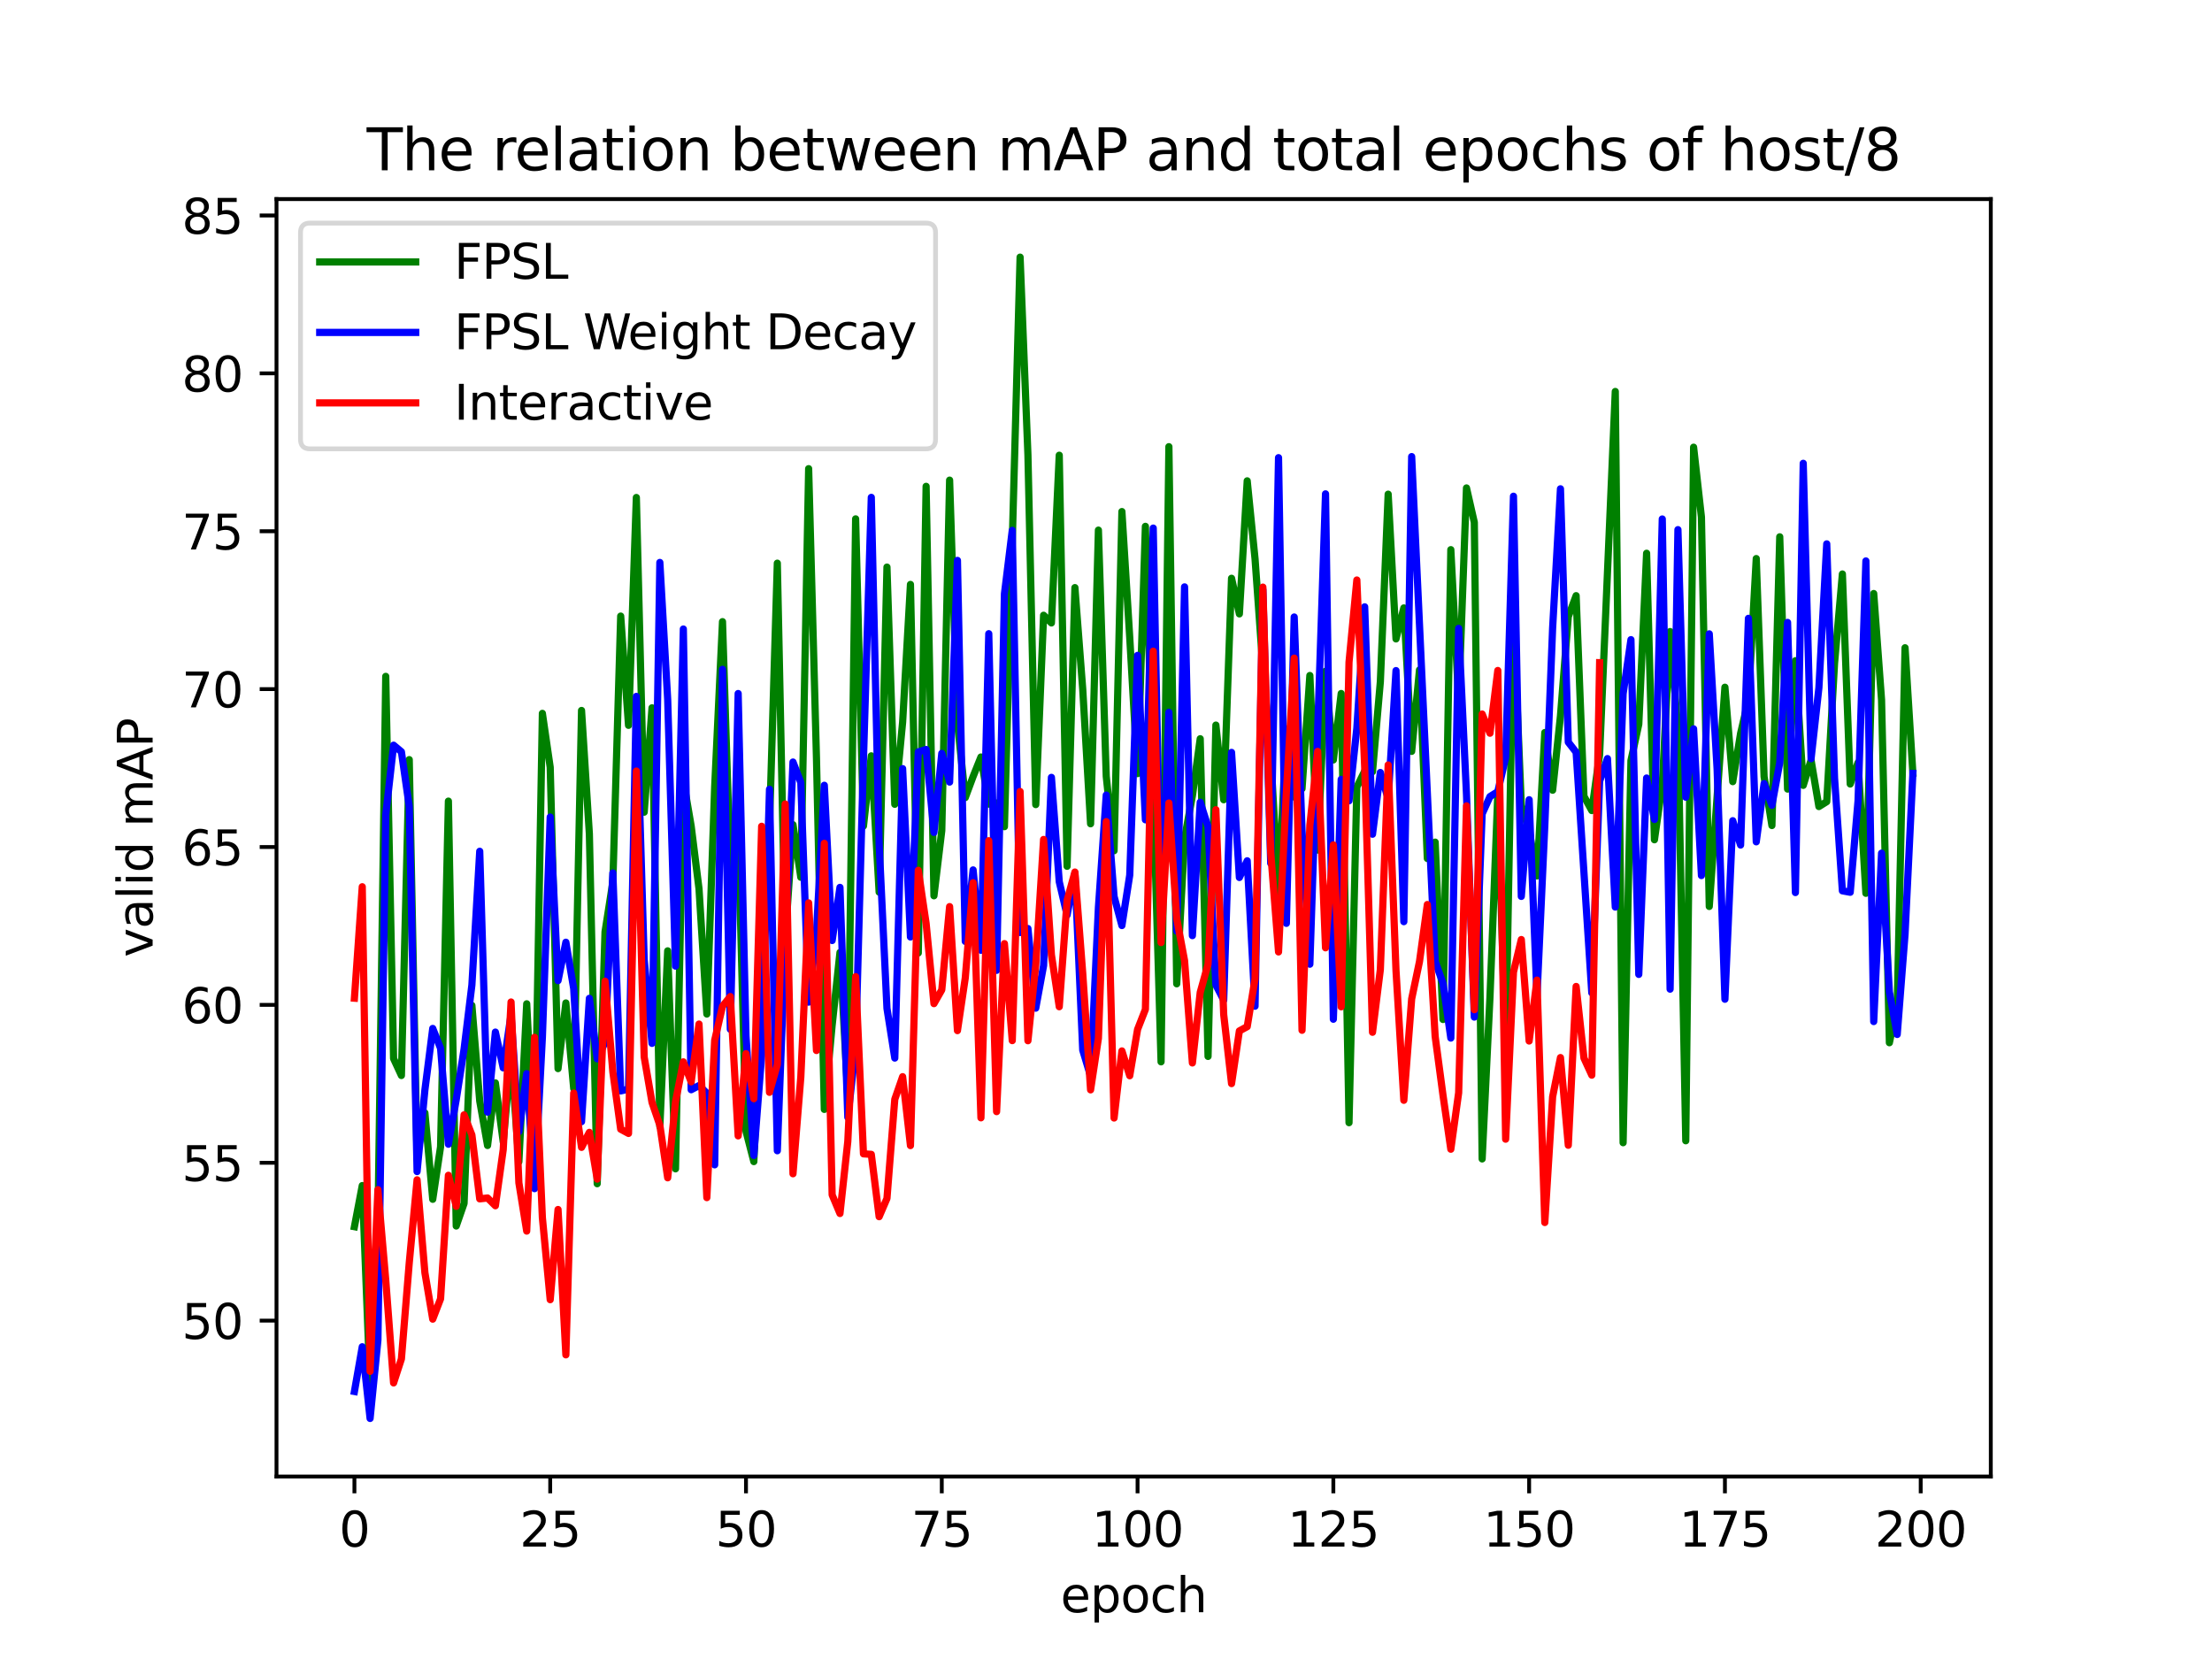 <?xml version="1.0" encoding="utf-8" standalone="no"?>
<!DOCTYPE svg PUBLIC "-//W3C//DTD SVG 1.1//EN"
  "http://www.w3.org/Graphics/SVG/1.1/DTD/svg11.dtd">
<svg xmlns:xlink="http://www.w3.org/1999/xlink" width="460.8pt" height="345.6pt" viewBox="0 0 460.8 345.6" xmlns="http://www.w3.org/2000/svg" version="1.1">
 <defs>
  <style type="text/css">*{stroke-linejoin: round; stroke-linecap: butt}</style>
 </defs>
 <g id="figure_1">
  <g id="patch_1">
   <path d="M 0 345.6 
L 460.8 345.6 
L 460.8 0 
L 0 0 
z
" style="fill: #ffffff"/>
  </g>
  <g id="axes_1">
   <g id="patch_2">
    <path d="M 57.6 307.584 
L 414.72 307.584 
L 414.72 41.472 
L 57.6 41.472 
z
" style="fill: #ffffff"/>
   </g>
   <g id="matplotlib.axis_1">
    <g id="xtick_1">
     <g id="line2d_1">
      <defs>
       <path id="md5bb69ba71" d="M 0 0 
L 0 3.5 
" style="stroke: #000000; stroke-width: 0.8"/>
      </defs>
      <g>
       <use xlink:href="#md5bb69ba71" x="73.833" y="307.584" style="stroke: #000000; stroke-width: 0.8"/>
      </g>
     </g>
     <g id="text_1">
      <!-- 0 -->
      <g transform="translate(70.651 322.182) scale(0.1 -0.1)">
       <defs>
        <path id="DejaVuSans-30" d="M 2034 4250 
Q 1547 4250 1301 3770 
Q 1056 3291 1056 2328 
Q 1056 1369 1301 889 
Q 1547 409 2034 409 
Q 2525 409 2770 889 
Q 3016 1369 3016 2328 
Q 3016 3291 2770 3770 
Q 2525 4250 2034 4250 
z
M 2034 4750 
Q 2819 4750 3233 4129 
Q 3647 3509 3647 2328 
Q 3647 1150 3233 529 
Q 2819 -91 2034 -91 
Q 1250 -91 836 529 
Q 422 1150 422 2328 
Q 422 3509 836 4129 
Q 1250 4750 2034 4750 
z
" transform="scale(0.016)"/>
       </defs>
       <use xlink:href="#DejaVuSans-30"/>
      </g>
     </g>
    </g>
    <g id="xtick_2">
     <g id="line2d_2">
      <g>
       <use xlink:href="#md5bb69ba71" x="114.618" y="307.584" style="stroke: #000000; stroke-width: 0.8"/>
      </g>
     </g>
     <g id="text_2">
      <!-- 25 -->
      <g transform="translate(108.256 322.182) scale(0.1 -0.1)">
       <defs>
        <path id="DejaVuSans-32" d="M 1228 531 
L 3431 531 
L 3431 0 
L 469 0 
L 469 531 
Q 828 903 1448 1529 
Q 2069 2156 2228 2338 
Q 2531 2678 2651 2914 
Q 2772 3150 2772 3378 
Q 2772 3750 2511 3984 
Q 2250 4219 1831 4219 
Q 1534 4219 1204 4116 
Q 875 4013 500 3803 
L 500 4441 
Q 881 4594 1212 4672 
Q 1544 4750 1819 4750 
Q 2544 4750 2975 4387 
Q 3406 4025 3406 3419 
Q 3406 3131 3298 2873 
Q 3191 2616 2906 2266 
Q 2828 2175 2409 1742 
Q 1991 1309 1228 531 
z
" transform="scale(0.016)"/>
        <path id="DejaVuSans-35" d="M 691 4666 
L 3169 4666 
L 3169 4134 
L 1269 4134 
L 1269 2991 
Q 1406 3038 1543 3061 
Q 1681 3084 1819 3084 
Q 2600 3084 3056 2656 
Q 3513 2228 3513 1497 
Q 3513 744 3044 326 
Q 2575 -91 1722 -91 
Q 1428 -91 1123 -41 
Q 819 9 494 109 
L 494 744 
Q 775 591 1075 516 
Q 1375 441 1709 441 
Q 2250 441 2565 725 
Q 2881 1009 2881 1497 
Q 2881 1984 2565 2268 
Q 2250 2553 1709 2553 
Q 1456 2553 1204 2497 
Q 953 2441 691 2322 
L 691 4666 
z
" transform="scale(0.016)"/>
       </defs>
       <use xlink:href="#DejaVuSans-32"/>
       <use xlink:href="#DejaVuSans-35" x="63.623"/>
      </g>
     </g>
    </g>
    <g id="xtick_3">
     <g id="line2d_3">
      <g>
       <use xlink:href="#md5bb69ba71" x="155.404" y="307.584" style="stroke: #000000; stroke-width: 0.8"/>
      </g>
     </g>
     <g id="text_3">
      <!-- 50 -->
      <g transform="translate(149.042 322.182) scale(0.1 -0.1)">
       <use xlink:href="#DejaVuSans-35"/>
       <use xlink:href="#DejaVuSans-30" x="63.623"/>
      </g>
     </g>
    </g>
    <g id="xtick_4">
     <g id="line2d_4">
      <g>
       <use xlink:href="#md5bb69ba71" x="196.19" y="307.584" style="stroke: #000000; stroke-width: 0.8"/>
      </g>
     </g>
     <g id="text_4">
      <!-- 75 -->
      <g transform="translate(189.827 322.182) scale(0.1 -0.1)">
       <defs>
        <path id="DejaVuSans-37" d="M 525 4666 
L 3525 4666 
L 3525 4397 
L 1831 0 
L 1172 0 
L 2766 4134 
L 525 4134 
L 525 4666 
z
" transform="scale(0.016)"/>
       </defs>
       <use xlink:href="#DejaVuSans-37"/>
       <use xlink:href="#DejaVuSans-35" x="63.623"/>
      </g>
     </g>
    </g>
    <g id="xtick_5">
     <g id="line2d_5">
      <g>
       <use xlink:href="#md5bb69ba71" x="236.976" y="307.584" style="stroke: #000000; stroke-width: 0.8"/>
      </g>
     </g>
     <g id="text_5">
      <!-- 100 -->
      <g transform="translate(227.432 322.182) scale(0.1 -0.1)">
       <defs>
        <path id="DejaVuSans-31" d="M 794 531 
L 1825 531 
L 1825 4091 
L 703 3866 
L 703 4441 
L 1819 4666 
L 2450 4666 
L 2450 531 
L 3481 531 
L 3481 0 
L 794 0 
L 794 531 
z
" transform="scale(0.016)"/>
       </defs>
       <use xlink:href="#DejaVuSans-31"/>
       <use xlink:href="#DejaVuSans-30" x="63.623"/>
       <use xlink:href="#DejaVuSans-30" x="127.246"/>
      </g>
     </g>
    </g>
    <g id="xtick_6">
     <g id="line2d_6">
      <g>
       <use xlink:href="#md5bb69ba71" x="277.761" y="307.584" style="stroke: #000000; stroke-width: 0.8"/>
      </g>
     </g>
     <g id="text_6">
      <!-- 125 -->
      <g transform="translate(268.218 322.182) scale(0.1 -0.1)">
       <use xlink:href="#DejaVuSans-31"/>
       <use xlink:href="#DejaVuSans-32" x="63.623"/>
       <use xlink:href="#DejaVuSans-35" x="127.246"/>
      </g>
     </g>
    </g>
    <g id="xtick_7">
     <g id="line2d_7">
      <g>
       <use xlink:href="#md5bb69ba71" x="318.547" y="307.584" style="stroke: #000000; stroke-width: 0.8"/>
      </g>
     </g>
     <g id="text_7">
      <!-- 150 -->
      <g transform="translate(309.003 322.182) scale(0.1 -0.1)">
       <use xlink:href="#DejaVuSans-31"/>
       <use xlink:href="#DejaVuSans-35" x="63.623"/>
       <use xlink:href="#DejaVuSans-30" x="127.246"/>
      </g>
     </g>
    </g>
    <g id="xtick_8">
     <g id="line2d_8">
      <g>
       <use xlink:href="#md5bb69ba71" x="359.333" y="307.584" style="stroke: #000000; stroke-width: 0.8"/>
      </g>
     </g>
     <g id="text_8">
      <!-- 175 -->
      <g transform="translate(349.789 322.182) scale(0.1 -0.1)">
       <use xlink:href="#DejaVuSans-31"/>
       <use xlink:href="#DejaVuSans-37" x="63.623"/>
       <use xlink:href="#DejaVuSans-35" x="127.246"/>
      </g>
     </g>
    </g>
    <g id="xtick_9">
     <g id="line2d_9">
      <g>
       <use xlink:href="#md5bb69ba71" x="400.119" y="307.584" style="stroke: #000000; stroke-width: 0.8"/>
      </g>
     </g>
     <g id="text_9">
      <!-- 200 -->
      <g transform="translate(390.575 322.182) scale(0.1 -0.1)">
       <use xlink:href="#DejaVuSans-32"/>
       <use xlink:href="#DejaVuSans-30" x="63.623"/>
       <use xlink:href="#DejaVuSans-30" x="127.246"/>
      </g>
     </g>
    </g>
    <g id="text_10">
     <!-- epoch -->
     <g transform="translate(220.932 335.861) scale(0.1 -0.1)">
      <defs>
       <path id="DejaVuSans-65" d="M 3597 1894 
L 3597 1613 
L 953 1613 
Q 991 1019 1311 708 
Q 1631 397 2203 397 
Q 2534 397 2845 478 
Q 3156 559 3463 722 
L 3463 178 
Q 3153 47 2828 -22 
Q 2503 -91 2169 -91 
Q 1331 -91 842 396 
Q 353 884 353 1716 
Q 353 2575 817 3079 
Q 1281 3584 2069 3584 
Q 2775 3584 3186 3129 
Q 3597 2675 3597 1894 
z
M 3022 2063 
Q 3016 2534 2758 2815 
Q 2500 3097 2075 3097 
Q 1594 3097 1305 2825 
Q 1016 2553 972 2059 
L 3022 2063 
z
" transform="scale(0.016)"/>
       <path id="DejaVuSans-70" d="M 1159 525 
L 1159 -1331 
L 581 -1331 
L 581 3500 
L 1159 3500 
L 1159 2969 
Q 1341 3281 1617 3432 
Q 1894 3584 2278 3584 
Q 2916 3584 3314 3078 
Q 3713 2572 3713 1747 
Q 3713 922 3314 415 
Q 2916 -91 2278 -91 
Q 1894 -91 1617 61 
Q 1341 213 1159 525 
z
M 3116 1747 
Q 3116 2381 2855 2742 
Q 2594 3103 2138 3103 
Q 1681 3103 1420 2742 
Q 1159 2381 1159 1747 
Q 1159 1113 1420 752 
Q 1681 391 2138 391 
Q 2594 391 2855 752 
Q 3116 1113 3116 1747 
z
" transform="scale(0.016)"/>
       <path id="DejaVuSans-6f" d="M 1959 3097 
Q 1497 3097 1228 2736 
Q 959 2375 959 1747 
Q 959 1119 1226 758 
Q 1494 397 1959 397 
Q 2419 397 2687 759 
Q 2956 1122 2956 1747 
Q 2956 2369 2687 2733 
Q 2419 3097 1959 3097 
z
M 1959 3584 
Q 2709 3584 3137 3096 
Q 3566 2609 3566 1747 
Q 3566 888 3137 398 
Q 2709 -91 1959 -91 
Q 1206 -91 779 398 
Q 353 888 353 1747 
Q 353 2609 779 3096 
Q 1206 3584 1959 3584 
z
" transform="scale(0.016)"/>
       <path id="DejaVuSans-63" d="M 3122 3366 
L 3122 2828 
Q 2878 2963 2633 3030 
Q 2388 3097 2138 3097 
Q 1578 3097 1268 2742 
Q 959 2388 959 1747 
Q 959 1106 1268 751 
Q 1578 397 2138 397 
Q 2388 397 2633 464 
Q 2878 531 3122 666 
L 3122 134 
Q 2881 22 2623 -34 
Q 2366 -91 2075 -91 
Q 1284 -91 818 406 
Q 353 903 353 1747 
Q 353 2603 823 3093 
Q 1294 3584 2113 3584 
Q 2378 3584 2631 3529 
Q 2884 3475 3122 3366 
z
" transform="scale(0.016)"/>
       <path id="DejaVuSans-68" d="M 3513 2113 
L 3513 0 
L 2938 0 
L 2938 2094 
Q 2938 2591 2744 2837 
Q 2550 3084 2163 3084 
Q 1697 3084 1428 2787 
Q 1159 2491 1159 1978 
L 1159 0 
L 581 0 
L 581 4863 
L 1159 4863 
L 1159 2956 
Q 1366 3272 1645 3428 
Q 1925 3584 2291 3584 
Q 2894 3584 3203 3211 
Q 3513 2838 3513 2113 
z
" transform="scale(0.016)"/>
      </defs>
      <use xlink:href="#DejaVuSans-65"/>
      <use xlink:href="#DejaVuSans-70" x="61.523"/>
      <use xlink:href="#DejaVuSans-6f" x="125"/>
      <use xlink:href="#DejaVuSans-63" x="186.182"/>
      <use xlink:href="#DejaVuSans-68" x="241.162"/>
     </g>
    </g>
   </g>
   <g id="matplotlib.axis_2">
    <g id="ytick_1">
     <g id="line2d_10">
      <defs>
       <path id="m9a79ef1772" d="M 0 0 
L -3.5 0 
" style="stroke: #000000; stroke-width: 0.8"/>
      </defs>
      <g>
       <use xlink:href="#m9a79ef1772" x="57.6" y="275.113" style="stroke: #000000; stroke-width: 0.8"/>
      </g>
     </g>
     <g id="text_11">
      <!-- 50 -->
      <g transform="translate(37.875 278.913) scale(0.1 -0.1)">
       <use xlink:href="#DejaVuSans-35"/>
       <use xlink:href="#DejaVuSans-30" x="63.623"/>
      </g>
     </g>
    </g>
    <g id="ytick_2">
     <g id="line2d_11">
      <g>
       <use xlink:href="#m9a79ef1772" x="57.6" y="242.224" style="stroke: #000000; stroke-width: 0.8"/>
      </g>
     </g>
     <g id="text_12">
      <!-- 55 -->
      <g transform="translate(37.875 246.023) scale(0.1 -0.1)">
       <use xlink:href="#DejaVuSans-35"/>
       <use xlink:href="#DejaVuSans-35" x="63.623"/>
      </g>
     </g>
    </g>
    <g id="ytick_3">
     <g id="line2d_12">
      <g>
       <use xlink:href="#m9a79ef1772" x="57.6" y="209.335" style="stroke: #000000; stroke-width: 0.8"/>
      </g>
     </g>
     <g id="text_13">
      <!-- 60 -->
      <g transform="translate(37.875 213.134) scale(0.1 -0.1)">
       <defs>
        <path id="DejaVuSans-36" d="M 2113 2584 
Q 1688 2584 1439 2293 
Q 1191 2003 1191 1497 
Q 1191 994 1439 701 
Q 1688 409 2113 409 
Q 2538 409 2786 701 
Q 3034 994 3034 1497 
Q 3034 2003 2786 2293 
Q 2538 2584 2113 2584 
z
M 3366 4563 
L 3366 3988 
Q 3128 4100 2886 4159 
Q 2644 4219 2406 4219 
Q 1781 4219 1451 3797 
Q 1122 3375 1075 2522 
Q 1259 2794 1537 2939 
Q 1816 3084 2150 3084 
Q 2853 3084 3261 2657 
Q 3669 2231 3669 1497 
Q 3669 778 3244 343 
Q 2819 -91 2113 -91 
Q 1303 -91 875 529 
Q 447 1150 447 2328 
Q 447 3434 972 4092 
Q 1497 4750 2381 4750 
Q 2619 4750 2861 4703 
Q 3103 4656 3366 4563 
z
" transform="scale(0.016)"/>
       </defs>
       <use xlink:href="#DejaVuSans-36"/>
       <use xlink:href="#DejaVuSans-30" x="63.623"/>
      </g>
     </g>
    </g>
    <g id="ytick_4">
     <g id="line2d_13">
      <g>
       <use xlink:href="#m9a79ef1772" x="57.6" y="176.445" style="stroke: #000000; stroke-width: 0.8"/>
      </g>
     </g>
     <g id="text_14">
      <!-- 65 -->
      <g transform="translate(37.875 180.244) scale(0.1 -0.1)">
       <use xlink:href="#DejaVuSans-36"/>
       <use xlink:href="#DejaVuSans-35" x="63.623"/>
      </g>
     </g>
    </g>
    <g id="ytick_5">
     <g id="line2d_14">
      <g>
       <use xlink:href="#m9a79ef1772" x="57.6" y="143.556" style="stroke: #000000; stroke-width: 0.8"/>
      </g>
     </g>
     <g id="text_15">
      <!-- 70 -->
      <g transform="translate(37.875 147.355) scale(0.1 -0.1)">
       <use xlink:href="#DejaVuSans-37"/>
       <use xlink:href="#DejaVuSans-30" x="63.623"/>
      </g>
     </g>
    </g>
    <g id="ytick_6">
     <g id="line2d_15">
      <g>
       <use xlink:href="#m9a79ef1772" x="57.6" y="110.666" style="stroke: #000000; stroke-width: 0.8"/>
      </g>
     </g>
     <g id="text_16">
      <!-- 75 -->
      <g transform="translate(37.875 114.466) scale(0.1 -0.1)">
       <use xlink:href="#DejaVuSans-37"/>
       <use xlink:href="#DejaVuSans-35" x="63.623"/>
      </g>
     </g>
    </g>
    <g id="ytick_7">
     <g id="line2d_16">
      <g>
       <use xlink:href="#m9a79ef1772" x="57.6" y="77.777" style="stroke: #000000; stroke-width: 0.8"/>
      </g>
     </g>
     <g id="text_17">
      <!-- 80 -->
      <g transform="translate(37.875 81.576) scale(0.1 -0.1)">
       <defs>
        <path id="DejaVuSans-38" d="M 2034 2216 
Q 1584 2216 1326 1975 
Q 1069 1734 1069 1313 
Q 1069 891 1326 650 
Q 1584 409 2034 409 
Q 2484 409 2743 651 
Q 3003 894 3003 1313 
Q 3003 1734 2745 1975 
Q 2488 2216 2034 2216 
z
M 1403 2484 
Q 997 2584 770 2862 
Q 544 3141 544 3541 
Q 544 4100 942 4425 
Q 1341 4750 2034 4750 
Q 2731 4750 3128 4425 
Q 3525 4100 3525 3541 
Q 3525 3141 3298 2862 
Q 3072 2584 2669 2484 
Q 3125 2378 3379 2068 
Q 3634 1759 3634 1313 
Q 3634 634 3220 271 
Q 2806 -91 2034 -91 
Q 1263 -91 848 271 
Q 434 634 434 1313 
Q 434 1759 690 2068 
Q 947 2378 1403 2484 
z
M 1172 3481 
Q 1172 3119 1398 2916 
Q 1625 2713 2034 2713 
Q 2441 2713 2670 2916 
Q 2900 3119 2900 3481 
Q 2900 3844 2670 4047 
Q 2441 4250 2034 4250 
Q 1625 4250 1398 4047 
Q 1172 3844 1172 3481 
z
" transform="scale(0.016)"/>
       </defs>
       <use xlink:href="#DejaVuSans-38"/>
       <use xlink:href="#DejaVuSans-30" x="63.623"/>
      </g>
     </g>
    </g>
    <g id="ytick_8">
     <g id="line2d_17">
      <g>
       <use xlink:href="#m9a79ef1772" x="57.6" y="44.888" style="stroke: #000000; stroke-width: 0.8"/>
      </g>
     </g>
     <g id="text_18">
      <!-- 85 -->
      <g transform="translate(37.875 48.687) scale(0.1 -0.1)">
       <use xlink:href="#DejaVuSans-38"/>
       <use xlink:href="#DejaVuSans-35" x="63.623"/>
      </g>
     </g>
    </g>
    <g id="text_19">
     <!-- valid mAP -->
     <g transform="translate(31.795 199.398) rotate(-90) scale(0.1 -0.1)">
      <defs>
       <path id="DejaVuSans-76" d="M 191 3500 
L 800 3500 
L 1894 563 
L 2988 3500 
L 3597 3500 
L 2284 0 
L 1503 0 
L 191 3500 
z
" transform="scale(0.016)"/>
       <path id="DejaVuSans-61" d="M 2194 1759 
Q 1497 1759 1228 1600 
Q 959 1441 959 1056 
Q 959 750 1161 570 
Q 1363 391 1709 391 
Q 2188 391 2477 730 
Q 2766 1069 2766 1631 
L 2766 1759 
L 2194 1759 
z
M 3341 1997 
L 3341 0 
L 2766 0 
L 2766 531 
Q 2569 213 2275 61 
Q 1981 -91 1556 -91 
Q 1019 -91 701 211 
Q 384 513 384 1019 
Q 384 1609 779 1909 
Q 1175 2209 1959 2209 
L 2766 2209 
L 2766 2266 
Q 2766 2663 2505 2880 
Q 2244 3097 1772 3097 
Q 1472 3097 1187 3025 
Q 903 2953 641 2809 
L 641 3341 
Q 956 3463 1253 3523 
Q 1550 3584 1831 3584 
Q 2591 3584 2966 3190 
Q 3341 2797 3341 1997 
z
" transform="scale(0.016)"/>
       <path id="DejaVuSans-6c" d="M 603 4863 
L 1178 4863 
L 1178 0 
L 603 0 
L 603 4863 
z
" transform="scale(0.016)"/>
       <path id="DejaVuSans-69" d="M 603 3500 
L 1178 3500 
L 1178 0 
L 603 0 
L 603 3500 
z
M 603 4863 
L 1178 4863 
L 1178 4134 
L 603 4134 
L 603 4863 
z
" transform="scale(0.016)"/>
       <path id="DejaVuSans-64" d="M 2906 2969 
L 2906 4863 
L 3481 4863 
L 3481 0 
L 2906 0 
L 2906 525 
Q 2725 213 2448 61 
Q 2172 -91 1784 -91 
Q 1150 -91 751 415 
Q 353 922 353 1747 
Q 353 2572 751 3078 
Q 1150 3584 1784 3584 
Q 2172 3584 2448 3432 
Q 2725 3281 2906 2969 
z
M 947 1747 
Q 947 1113 1208 752 
Q 1469 391 1925 391 
Q 2381 391 2643 752 
Q 2906 1113 2906 1747 
Q 2906 2381 2643 2742 
Q 2381 3103 1925 3103 
Q 1469 3103 1208 2742 
Q 947 2381 947 1747 
z
" transform="scale(0.016)"/>
       <path id="DejaVuSans-20" transform="scale(0.016)"/>
       <path id="DejaVuSans-6d" d="M 3328 2828 
Q 3544 3216 3844 3400 
Q 4144 3584 4550 3584 
Q 5097 3584 5394 3201 
Q 5691 2819 5691 2113 
L 5691 0 
L 5113 0 
L 5113 2094 
Q 5113 2597 4934 2840 
Q 4756 3084 4391 3084 
Q 3944 3084 3684 2787 
Q 3425 2491 3425 1978 
L 3425 0 
L 2847 0 
L 2847 2094 
Q 2847 2600 2669 2842 
Q 2491 3084 2119 3084 
Q 1678 3084 1418 2786 
Q 1159 2488 1159 1978 
L 1159 0 
L 581 0 
L 581 3500 
L 1159 3500 
L 1159 2956 
Q 1356 3278 1631 3431 
Q 1906 3584 2284 3584 
Q 2666 3584 2933 3390 
Q 3200 3197 3328 2828 
z
" transform="scale(0.016)"/>
       <path id="DejaVuSans-41" d="M 2188 4044 
L 1331 1722 
L 3047 1722 
L 2188 4044 
z
M 1831 4666 
L 2547 4666 
L 4325 0 
L 3669 0 
L 3244 1197 
L 1141 1197 
L 716 0 
L 50 0 
L 1831 4666 
z
" transform="scale(0.016)"/>
       <path id="DejaVuSans-50" d="M 1259 4147 
L 1259 2394 
L 2053 2394 
Q 2494 2394 2734 2622 
Q 2975 2850 2975 3272 
Q 2975 3691 2734 3919 
Q 2494 4147 2053 4147 
L 1259 4147 
z
M 628 4666 
L 2053 4666 
Q 2838 4666 3239 4311 
Q 3641 3956 3641 3272 
Q 3641 2581 3239 2228 
Q 2838 1875 2053 1875 
L 1259 1875 
L 1259 0 
L 628 0 
L 628 4666 
z
" transform="scale(0.016)"/>
      </defs>
      <use xlink:href="#DejaVuSans-76"/>
      <use xlink:href="#DejaVuSans-61" x="59.18"/>
      <use xlink:href="#DejaVuSans-6c" x="120.459"/>
      <use xlink:href="#DejaVuSans-69" x="148.242"/>
      <use xlink:href="#DejaVuSans-64" x="176.025"/>
      <use xlink:href="#DejaVuSans-20" x="239.502"/>
      <use xlink:href="#DejaVuSans-6d" x="271.289"/>
      <use xlink:href="#DejaVuSans-41" x="368.701"/>
      <use xlink:href="#DejaVuSans-50" x="437.109"/>
     </g>
    </g>
   </g>
   <g id="line2d_18">
    <path d="M 73.833 255.544 
L 75.464 246.977 
L 77.096 288.699 
L 78.727 255.05 
L 80.358 140.9 
L 81.99 220.524 
L 83.621 224.048 
L 85.253 158.245 
L 86.884 240.883 
L 88.516 231.838 
L 90.147 249.836 
L 91.778 238.907 
L 93.41 166.887 
L 95.041 255.396 
L 96.673 250.691 
L 98.304 209.441 
L 99.936 229.363 
L 101.567 238.629 
L 103.198 225.583 
L 104.83 237.882 
L 106.461 219.589 
L 108.093 242.011 
L 109.724 209.112 
L 111.356 241.246 
L 112.987 148.606 
L 114.618 159.844 
L 116.25 222.609 
L 117.881 208.936 
L 119.513 226.756 
L 121.144 148 
L 122.776 173.724 
L 124.407 246.589 
L 126.038 194.118 
L 127.67 183.715 
L 129.301 128.342 
L 130.933 151.101 
L 132.564 103.639 
L 134.196 169.192 
L 135.827 147.453 
L 137.458 234.669 
L 139.09 198.081 
L 140.721 243.485 
L 142.353 162.56 
L 143.984 172.088 
L 145.616 185.147 
L 147.247 211.241 
L 148.879 163.958 
L 150.51 129.502 
L 152.141 181.082 
L 153.773 172.65 
L 155.404 235.645 
L 157.036 241.981 
L 160.299 171.972 
L 161.93 117.322 
L 163.561 195.716 
L 165.193 171.795 
L 166.824 182.756 
L 168.456 97.631 
L 170.087 157.999 
L 171.719 231.11 
L 173.35 213.574 
L 174.981 198.412 
L 176.613 228.229 
L 178.244 108.088 
L 179.876 172.081 
L 181.507 157.456 
L 183.139 185.842 
L 184.77 118.135 
L 186.401 167.547 
L 188.033 150.435 
L 189.664 121.748 
L 191.296 198.524 
L 192.927 101.313 
L 194.559 186.607 
L 196.19 173.026 
L 197.821 100.02 
L 199.453 150.566 
L 201.084 166.155 
L 202.716 161.761 
L 204.347 157.698 
L 205.979 167.514 
L 207.61 167.268 
L 209.241 172.21 
L 212.504 53.568 
L 214.136 94.77 
L 215.767 167.61 
L 217.399 128.167 
L 219.03 129.769 
L 220.661 94.83 
L 222.293 180.465 
L 223.924 122.411 
L 225.556 143.614 
L 227.187 171.608 
L 228.819 110.433 
L 230.45 161.709 
L 232.081 177.225 
L 233.713 106.568 
L 235.344 132.788 
L 236.976 161.16 
L 238.607 109.648 
L 241.87 221.196 
L 243.501 93.053 
L 245.133 204.946 
L 246.764 174.729 
L 248.396 165.774 
L 250.027 153.894 
L 251.659 220.067 
L 253.29 151.052 
L 254.921 166.602 
L 256.553 120.466 
L 258.184 127.885 
L 259.816 100.167 
L 261.447 116.408 
L 263.079 139.13 
L 264.71 157.285 
L 266.341 186.063 
L 267.973 151.853 
L 269.604 166.04 
L 271.236 164.304 
L 272.867 140.715 
L 274.499 177.083 
L 276.13 139.827 
L 277.761 158.312 
L 279.393 144.47 
L 281.024 233.876 
L 282.656 163.949 
L 284.287 160.637 
L 285.919 160.754 
L 287.55 142.038 
L 289.181 102.947 
L 290.813 133.096 
L 292.444 126.643 
L 294.076 156.524 
L 295.707 139.553 
L 297.339 178.839 
L 298.97 175.434 
L 300.601 212.375 
L 302.233 114.504 
L 303.864 145.886 
L 305.496 101.648 
L 307.127 108.82 
L 308.759 241.424 
L 310.39 207.675 
L 312.021 165.34 
L 313.653 219.191 
L 315.284 128.525 
L 316.916 167.761 
L 318.547 172.956 
L 320.179 182.48 
L 321.81 152.603 
L 323.441 164.614 
L 325.073 149.142 
L 326.704 128.455 
L 328.336 124.087 
L 329.967 165.881 
L 331.599 168.854 
L 333.23 157.182 
L 336.493 81.549 
L 338.124 238.047 
L 339.756 158.446 
L 341.387 150.875 
L 343.019 115.253 
L 344.65 174.939 
L 346.282 163.438 
L 347.913 131.566 
L 349.544 152.306 
L 351.176 237.643 
L 352.807 93.159 
L 354.439 107.72 
L 356.07 188.832 
L 359.333 143.162 
L 360.964 162.828 
L 362.596 152.783 
L 364.227 145.757 
L 365.859 116.361 
L 367.49 161.78 
L 369.122 171.971 
L 370.753 111.829 
L 372.384 164.378 
L 374.016 137.639 
L 375.647 163.603 
L 377.279 158.35 
L 378.91 168.018 
L 380.542 166.999 
L 382.173 138.126 
L 383.804 119.576 
L 385.436 163.322 
L 387.067 158.864 
L 388.699 186.091 
L 390.33 123.644 
L 391.962 145.793 
L 393.593 217.219 
L 395.224 209.475 
L 396.856 134.94 
L 398.487 161.072 
L 398.487 161.072 
" clip-path="url(#pe1f1ec2c30)" style="fill: none; stroke: #008000; stroke-width: 1.5; stroke-linecap: square"/>
   </g>
   <g id="line2d_19">
    <path d="M 73.833 289.875 
L 75.464 280.558 
L 77.096 295.488 
L 78.727 279.164 
L 80.358 169.766 
L 81.99 155.236 
L 83.621 156.604 
L 85.253 167.995 
L 86.884 244.058 
L 88.516 227.045 
L 90.147 214.244 
L 91.778 218.385 
L 93.41 238.361 
L 95.041 229.081 
L 96.673 218.54 
L 98.304 205.19 
L 99.936 177.336 
L 101.567 231.679 
L 103.198 215.005 
L 104.83 222.452 
L 106.461 211.382 
L 108.093 235.757 
L 109.724 223.66 
L 111.356 247.617 
L 112.987 216.101 
L 114.618 170.2 
L 116.25 204.285 
L 117.881 196.285 
L 119.513 205.966 
L 121.144 233.67 
L 122.776 207.973 
L 124.407 220.573 
L 126.038 217.156 
L 127.67 181.853 
L 129.301 227.26 
L 130.933 226.876 
L 132.564 145.072 
L 134.196 199.855 
L 135.827 217.35 
L 137.458 117.168 
L 139.09 145.71 
L 140.721 201.259 
L 142.353 131.034 
L 143.984 227.007 
L 145.616 226.144 
L 147.247 227.727 
L 148.879 242.656 
L 150.51 139.437 
L 152.141 214.422 
L 153.773 144.474 
L 155.404 215.778 
L 157.036 240.697 
L 158.667 219.801 
L 160.299 164.42 
L 161.93 239.722 
L 163.561 197.028 
L 165.193 158.747 
L 166.824 163.004 
L 168.456 208.764 
L 170.087 194.305 
L 171.719 163.589 
L 173.35 195.926 
L 174.981 184.858 
L 176.613 232.747 
L 178.244 218.219 
L 179.876 158.213 
L 181.507 103.61 
L 183.139 175.778 
L 184.77 210.067 
L 186.401 220.416 
L 188.033 160.117 
L 189.664 195.19 
L 191.296 156.64 
L 192.927 156.128 
L 194.559 173.41 
L 196.19 156.942 
L 197.821 162.922 
L 199.453 116.742 
L 201.084 196.112 
L 202.716 181.22 
L 204.347 197.958 
L 205.979 132.012 
L 207.61 202.139 
L 209.241 123.717 
L 210.873 110.486 
L 212.504 194.264 
L 214.136 193.429 
L 215.767 210.016 
L 217.399 201.146 
L 219.03 161.942 
L 220.661 183.686 
L 222.293 190.629 
L 223.924 181.931 
L 225.556 218.77 
L 227.187 224.173 
L 228.819 189.06 
L 230.45 165.622 
L 232.081 186.748 
L 233.713 192.808 
L 235.344 182.305 
L 236.976 136.528 
L 238.607 170.777 
L 240.239 110.013 
L 241.87 193.135 
L 243.501 148.389 
L 245.133 193.965 
L 246.764 122.258 
L 248.396 194.908 
L 250.027 167.122 
L 251.659 172.219 
L 253.29 205.186 
L 254.921 208.337 
L 256.553 156.737 
L 258.184 182.796 
L 259.816 179.321 
L 261.447 209.611 
L 263.079 122.869 
L 264.71 179.833 
L 266.341 95.343 
L 267.973 192.351 
L 269.604 128.534 
L 271.236 173.023 
L 272.867 200.858 
L 276.13 102.881 
L 277.761 212.322 
L 279.393 162.361 
L 281.024 166.824 
L 282.656 151.685 
L 284.287 126.412 
L 285.919 173.783 
L 287.55 160.922 
L 289.181 166.395 
L 290.813 139.699 
L 292.444 191.998 
L 294.076 95.119 
L 298.97 200.273 
L 300.601 204.842 
L 302.233 216.25 
L 303.864 130.898 
L 305.496 165.472 
L 307.127 211.878 
L 308.759 169.54 
L 310.39 165.943 
L 312.021 164.912 
L 313.653 157.799 
L 315.284 103.375 
L 316.916 186.735 
L 318.547 166.597 
L 320.179 207.578 
L 321.81 172.005 
L 323.441 130.785 
L 325.073 101.826 
L 326.704 154.607 
L 328.336 156.706 
L 331.599 206.831 
L 333.23 162.733 
L 334.862 158.028 
L 336.493 188.958 
L 338.124 144.515 
L 339.756 133.251 
L 341.387 202.984 
L 343.019 162.074 
L 344.65 170.714 
L 346.282 108.112 
L 347.913 206.057 
L 349.544 110.336 
L 351.176 166.065 
L 352.807 151.835 
L 354.439 182.395 
L 356.07 132.043 
L 357.702 160.171 
L 359.333 208.158 
L 360.964 170.969 
L 362.596 176.038 
L 364.227 128.812 
L 365.859 175.365 
L 367.49 163.237 
L 369.122 167.756 
L 370.753 158.892 
L 372.384 129.662 
L 374.016 185.934 
L 375.647 96.515 
L 377.279 158.058 
L 378.91 143.274 
L 380.542 113.299 
L 382.173 162.111 
L 383.804 185.575 
L 385.436 185.877 
L 387.067 166.793 
L 388.699 116.855 
L 390.33 212.808 
L 391.962 177.727 
L 393.593 206.606 
L 395.224 215.495 
L 396.856 194.603 
L 398.487 161.117 
L 398.487 161.117 
" clip-path="url(#pe1f1ec2c30)" style="fill: none; stroke: #0000ff; stroke-width: 1.5; stroke-linecap: square"/>
   </g>
   <g id="line2d_20">
    <path d="M 73.833 207.942 
L 75.464 184.726 
L 77.096 285.671 
L 78.727 247.836 
L 80.358 266.648 
L 81.99 288.085 
L 83.621 283.085 
L 85.253 263.083 
L 86.884 245.781 
L 88.516 265.143 
L 90.147 274.801 
L 91.778 270.568 
L 93.41 244.834 
L 95.041 251.307 
L 96.673 232.244 
L 98.304 236.441 
L 99.936 249.744 
L 101.567 249.562 
L 103.198 251.177 
L 104.83 239.491 
L 106.461 208.736 
L 108.093 246.413 
L 109.724 256.458 
L 111.356 216.091 
L 112.987 253.664 
L 114.618 270.75 
L 116.25 251.961 
L 117.881 282.237 
L 119.513 227.706 
L 121.144 239.017 
L 122.776 235.891 
L 124.407 245.627 
L 126.038 204.404 
L 127.67 223.335 
L 129.301 235.23 
L 130.933 236.114 
L 132.564 160.624 
L 134.196 220.208 
L 135.827 229.656 
L 137.458 234.412 
L 139.09 245.358 
L 140.721 229.521 
L 142.353 221.205 
L 143.984 225.366 
L 145.616 213.33 
L 147.247 249.486 
L 148.879 216.719 
L 150.51 209.621 
L 152.141 207.601 
L 153.773 236.623 
L 155.404 219.491 
L 157.036 228.876 
L 158.667 172.13 
L 160.299 227.551 
L 161.93 221.763 
L 163.561 167.49 
L 165.193 244.516 
L 166.824 224.392 
L 168.456 188.087 
L 170.087 218.839 
L 171.719 175.682 
L 173.35 248.913 
L 174.981 252.798 
L 176.613 237.776 
L 178.244 203.453 
L 179.876 240.367 
L 181.507 240.472 
L 183.139 253.459 
L 184.77 249.659 
L 186.401 229.003 
L 188.033 224.293 
L 189.664 238.647 
L 191.296 181.297 
L 192.927 192.376 
L 194.559 209.075 
L 196.19 206.204 
L 197.821 188.864 
L 199.453 214.696 
L 201.084 203.713 
L 202.716 183.89 
L 204.347 232.861 
L 205.979 175.132 
L 207.61 231.571 
L 209.241 196.578 
L 210.873 216.781 
L 212.504 164.882 
L 214.136 216.804 
L 215.767 201.025 
L 217.399 174.876 
L 219.03 198.91 
L 220.661 209.718 
L 222.293 187.592 
L 223.924 181.662 
L 225.556 202.801 
L 227.187 227.039 
L 228.819 216.298 
L 230.45 171.155 
L 232.081 232.901 
L 233.713 218.928 
L 235.344 224.096 
L 236.976 214.449 
L 238.607 210.274 
L 240.239 135.656 
L 241.87 196.359 
L 243.501 167.28 
L 245.133 191.365 
L 246.764 200.105 
L 248.396 221.432 
L 250.027 206.727 
L 251.659 200.862 
L 253.29 168.679 
L 254.921 211.378 
L 256.553 225.733 
L 258.184 214.76 
L 259.816 213.87 
L 261.447 203.909 
L 263.079 122.311 
L 264.71 177.562 
L 266.341 198.304 
L 267.973 165.049 
L 269.604 137.1 
L 271.236 214.626 
L 272.867 171.929 
L 274.499 156.532 
L 276.13 197.444 
L 277.761 176.008 
L 279.393 209.737 
L 281.024 137.952 
L 282.656 120.825 
L 284.287 159.759 
L 285.919 215.041 
L 287.55 201.988 
L 289.181 159.355 
L 290.813 202.201 
L 292.444 229.21 
L 294.076 208.086 
L 295.707 200.304 
L 297.339 188.429 
L 298.97 215.908 
L 300.601 228.152 
L 302.233 239.404 
L 303.864 227.649 
L 305.496 167.876 
L 307.127 210.34 
L 308.759 148.748 
L 310.39 152.742 
L 312.021 139.674 
L 313.653 237.313 
L 315.284 202.511 
L 316.916 195.725 
L 318.547 216.861 
L 320.179 204.18 
L 321.81 254.671 
L 323.441 228.471 
L 325.073 220.312 
L 326.704 238.577 
L 328.336 205.496 
L 329.967 220.428 
L 331.599 223.976 
L 333.23 138.046 
L 333.23 138.046 
" clip-path="url(#pe1f1ec2c30)" style="fill: none; stroke: #ff0000; stroke-width: 1.5; stroke-linecap: square"/>
   </g>
   <g id="patch_3">
    <path d="M 57.6 307.584 
L 57.6 41.472 
" style="fill: none; stroke: #000000; stroke-width: 0.8; stroke-linejoin: miter; stroke-linecap: square"/>
   </g>
   <g id="patch_4">
    <path d="M 414.72 307.584 
L 414.72 41.472 
" style="fill: none; stroke: #000000; stroke-width: 0.8; stroke-linejoin: miter; stroke-linecap: square"/>
   </g>
   <g id="patch_5">
    <path d="M 57.6 307.584 
L 414.72 307.584 
" style="fill: none; stroke: #000000; stroke-width: 0.8; stroke-linejoin: miter; stroke-linecap: square"/>
   </g>
   <g id="patch_6">
    <path d="M 57.6 41.472 
L 414.72 41.472 
" style="fill: none; stroke: #000000; stroke-width: 0.8; stroke-linejoin: miter; stroke-linecap: square"/>
   </g>
   <g id="text_20">
    <!-- The relation between mAP and total epochs of host/8 -->
    <g transform="translate(76.392 35.472) scale(0.12 -0.12)">
     <defs>
      <path id="DejaVuSans-54" d="M -19 4666 
L 3928 4666 
L 3928 4134 
L 2272 4134 
L 2272 0 
L 1638 0 
L 1638 4134 
L -19 4134 
L -19 4666 
z
" transform="scale(0.016)"/>
      <path id="DejaVuSans-72" d="M 2631 2963 
Q 2534 3019 2420 3045 
Q 2306 3072 2169 3072 
Q 1681 3072 1420 2755 
Q 1159 2438 1159 1844 
L 1159 0 
L 581 0 
L 581 3500 
L 1159 3500 
L 1159 2956 
Q 1341 3275 1631 3429 
Q 1922 3584 2338 3584 
Q 2397 3584 2469 3576 
Q 2541 3569 2628 3553 
L 2631 2963 
z
" transform="scale(0.016)"/>
      <path id="DejaVuSans-74" d="M 1172 4494 
L 1172 3500 
L 2356 3500 
L 2356 3053 
L 1172 3053 
L 1172 1153 
Q 1172 725 1289 603 
Q 1406 481 1766 481 
L 2356 481 
L 2356 0 
L 1766 0 
Q 1100 0 847 248 
Q 594 497 594 1153 
L 594 3053 
L 172 3053 
L 172 3500 
L 594 3500 
L 594 4494 
L 1172 4494 
z
" transform="scale(0.016)"/>
      <path id="DejaVuSans-6e" d="M 3513 2113 
L 3513 0 
L 2938 0 
L 2938 2094 
Q 2938 2591 2744 2837 
Q 2550 3084 2163 3084 
Q 1697 3084 1428 2787 
Q 1159 2491 1159 1978 
L 1159 0 
L 581 0 
L 581 3500 
L 1159 3500 
L 1159 2956 
Q 1366 3272 1645 3428 
Q 1925 3584 2291 3584 
Q 2894 3584 3203 3211 
Q 3513 2838 3513 2113 
z
" transform="scale(0.016)"/>
      <path id="DejaVuSans-62" d="M 3116 1747 
Q 3116 2381 2855 2742 
Q 2594 3103 2138 3103 
Q 1681 3103 1420 2742 
Q 1159 2381 1159 1747 
Q 1159 1113 1420 752 
Q 1681 391 2138 391 
Q 2594 391 2855 752 
Q 3116 1113 3116 1747 
z
M 1159 2969 
Q 1341 3281 1617 3432 
Q 1894 3584 2278 3584 
Q 2916 3584 3314 3078 
Q 3713 2572 3713 1747 
Q 3713 922 3314 415 
Q 2916 -91 2278 -91 
Q 1894 -91 1617 61 
Q 1341 213 1159 525 
L 1159 0 
L 581 0 
L 581 4863 
L 1159 4863 
L 1159 2969 
z
" transform="scale(0.016)"/>
      <path id="DejaVuSans-77" d="M 269 3500 
L 844 3500 
L 1563 769 
L 2278 3500 
L 2956 3500 
L 3675 769 
L 4391 3500 
L 4966 3500 
L 4050 0 
L 3372 0 
L 2619 2869 
L 1863 0 
L 1184 0 
L 269 3500 
z
" transform="scale(0.016)"/>
      <path id="DejaVuSans-73" d="M 2834 3397 
L 2834 2853 
Q 2591 2978 2328 3040 
Q 2066 3103 1784 3103 
Q 1356 3103 1142 2972 
Q 928 2841 928 2578 
Q 928 2378 1081 2264 
Q 1234 2150 1697 2047 
L 1894 2003 
Q 2506 1872 2764 1633 
Q 3022 1394 3022 966 
Q 3022 478 2636 193 
Q 2250 -91 1575 -91 
Q 1294 -91 989 -36 
Q 684 19 347 128 
L 347 722 
Q 666 556 975 473 
Q 1284 391 1588 391 
Q 1994 391 2212 530 
Q 2431 669 2431 922 
Q 2431 1156 2273 1281 
Q 2116 1406 1581 1522 
L 1381 1569 
Q 847 1681 609 1914 
Q 372 2147 372 2553 
Q 372 3047 722 3315 
Q 1072 3584 1716 3584 
Q 2034 3584 2315 3537 
Q 2597 3491 2834 3397 
z
" transform="scale(0.016)"/>
      <path id="DejaVuSans-66" d="M 2375 4863 
L 2375 4384 
L 1825 4384 
Q 1516 4384 1395 4259 
Q 1275 4134 1275 3809 
L 1275 3500 
L 2222 3500 
L 2222 3053 
L 1275 3053 
L 1275 0 
L 697 0 
L 697 3053 
L 147 3053 
L 147 3500 
L 697 3500 
L 697 3744 
Q 697 4328 969 4595 
Q 1241 4863 1831 4863 
L 2375 4863 
z
" transform="scale(0.016)"/>
      <path id="DejaVuSans-2f" d="M 1625 4666 
L 2156 4666 
L 531 -594 
L 0 -594 
L 1625 4666 
z
" transform="scale(0.016)"/>
     </defs>
     <use xlink:href="#DejaVuSans-54"/>
     <use xlink:href="#DejaVuSans-68" x="61.084"/>
     <use xlink:href="#DejaVuSans-65" x="124.463"/>
     <use xlink:href="#DejaVuSans-20" x="185.986"/>
     <use xlink:href="#DejaVuSans-72" x="217.773"/>
     <use xlink:href="#DejaVuSans-65" x="256.637"/>
     <use xlink:href="#DejaVuSans-6c" x="318.16"/>
     <use xlink:href="#DejaVuSans-61" x="345.943"/>
     <use xlink:href="#DejaVuSans-74" x="407.223"/>
     <use xlink:href="#DejaVuSans-69" x="446.432"/>
     <use xlink:href="#DejaVuSans-6f" x="474.215"/>
     <use xlink:href="#DejaVuSans-6e" x="535.396"/>
     <use xlink:href="#DejaVuSans-20" x="598.775"/>
     <use xlink:href="#DejaVuSans-62" x="630.562"/>
     <use xlink:href="#DejaVuSans-65" x="694.039"/>
     <use xlink:href="#DejaVuSans-74" x="755.562"/>
     <use xlink:href="#DejaVuSans-77" x="794.771"/>
     <use xlink:href="#DejaVuSans-65" x="876.559"/>
     <use xlink:href="#DejaVuSans-65" x="938.082"/>
     <use xlink:href="#DejaVuSans-6e" x="999.605"/>
     <use xlink:href="#DejaVuSans-20" x="1062.984"/>
     <use xlink:href="#DejaVuSans-6d" x="1094.771"/>
     <use xlink:href="#DejaVuSans-41" x="1192.184"/>
     <use xlink:href="#DejaVuSans-50" x="1260.592"/>
     <use xlink:href="#DejaVuSans-20" x="1320.895"/>
     <use xlink:href="#DejaVuSans-61" x="1352.682"/>
     <use xlink:href="#DejaVuSans-6e" x="1413.961"/>
     <use xlink:href="#DejaVuSans-64" x="1477.34"/>
     <use xlink:href="#DejaVuSans-20" x="1540.816"/>
     <use xlink:href="#DejaVuSans-74" x="1572.604"/>
     <use xlink:href="#DejaVuSans-6f" x="1611.812"/>
     <use xlink:href="#DejaVuSans-74" x="1672.994"/>
     <use xlink:href="#DejaVuSans-61" x="1712.203"/>
     <use xlink:href="#DejaVuSans-6c" x="1773.482"/>
     <use xlink:href="#DejaVuSans-20" x="1801.266"/>
     <use xlink:href="#DejaVuSans-65" x="1833.053"/>
     <use xlink:href="#DejaVuSans-70" x="1894.576"/>
     <use xlink:href="#DejaVuSans-6f" x="1958.053"/>
     <use xlink:href="#DejaVuSans-63" x="2019.234"/>
     <use xlink:href="#DejaVuSans-68" x="2074.215"/>
     <use xlink:href="#DejaVuSans-73" x="2137.594"/>
     <use xlink:href="#DejaVuSans-20" x="2189.693"/>
     <use xlink:href="#DejaVuSans-6f" x="2221.48"/>
     <use xlink:href="#DejaVuSans-66" x="2282.662"/>
     <use xlink:href="#DejaVuSans-20" x="2317.867"/>
     <use xlink:href="#DejaVuSans-68" x="2349.654"/>
     <use xlink:href="#DejaVuSans-6f" x="2413.033"/>
     <use xlink:href="#DejaVuSans-73" x="2474.215"/>
     <use xlink:href="#DejaVuSans-74" x="2526.314"/>
     <use xlink:href="#DejaVuSans-2f" x="2565.523"/>
     <use xlink:href="#DejaVuSans-38" x="2599.215"/>
    </g>
   </g>
   <g id="legend_1">
    <g id="patch_7">
     <path d="M 64.6 93.506 
L 192.894 93.506 
Q 194.894 93.506 194.894 91.506 
L 194.894 48.472 
Q 194.894 46.472 192.894 46.472 
L 64.6 46.472 
Q 62.6 46.472 62.6 48.472 
L 62.6 91.506 
Q 62.6 93.506 64.6 93.506 
z
" style="fill: #ffffff; opacity: 0.8; stroke: #cccccc; stroke-linejoin: miter"/>
    </g>
    <g id="line2d_21">
     <path d="M 66.6 54.57 
L 76.6 54.57 
L 86.6 54.57 
" style="fill: none; stroke: #008000; stroke-width: 1.5; stroke-linecap: square"/>
    </g>
    <g id="text_21">
     <!-- FPSL -->
     <g transform="translate(94.6 58.07) scale(0.1 -0.1)">
      <defs>
       <path id="DejaVuSans-46" d="M 628 4666 
L 3309 4666 
L 3309 4134 
L 1259 4134 
L 1259 2759 
L 3109 2759 
L 3109 2228 
L 1259 2228 
L 1259 0 
L 628 0 
L 628 4666 
z
" transform="scale(0.016)"/>
       <path id="DejaVuSans-53" d="M 3425 4513 
L 3425 3897 
Q 3066 4069 2747 4153 
Q 2428 4238 2131 4238 
Q 1616 4238 1336 4038 
Q 1056 3838 1056 3469 
Q 1056 3159 1242 3001 
Q 1428 2844 1947 2747 
L 2328 2669 
Q 3034 2534 3370 2195 
Q 3706 1856 3706 1288 
Q 3706 609 3251 259 
Q 2797 -91 1919 -91 
Q 1588 -91 1214 -16 
Q 841 59 441 206 
L 441 856 
Q 825 641 1194 531 
Q 1563 422 1919 422 
Q 2459 422 2753 634 
Q 3047 847 3047 1241 
Q 3047 1584 2836 1778 
Q 2625 1972 2144 2069 
L 1759 2144 
Q 1053 2284 737 2584 
Q 422 2884 422 3419 
Q 422 4038 858 4394 
Q 1294 4750 2059 4750 
Q 2388 4750 2728 4690 
Q 3069 4631 3425 4513 
z
" transform="scale(0.016)"/>
       <path id="DejaVuSans-4c" d="M 628 4666 
L 1259 4666 
L 1259 531 
L 3531 531 
L 3531 0 
L 628 0 
L 628 4666 
z
" transform="scale(0.016)"/>
      </defs>
      <use xlink:href="#DejaVuSans-46"/>
      <use xlink:href="#DejaVuSans-50" x="57.52"/>
      <use xlink:href="#DejaVuSans-53" x="117.822"/>
      <use xlink:href="#DejaVuSans-4c" x="181.299"/>
     </g>
    </g>
    <g id="line2d_22">
     <path d="M 66.6 69.249 
L 76.6 69.249 
L 86.6 69.249 
" style="fill: none; stroke: #0000ff; stroke-width: 1.5; stroke-linecap: square"/>
    </g>
    <g id="text_22">
     <!-- FPSL Weight Decay -->
     <g transform="translate(94.6 72.749) scale(0.1 -0.1)">
      <defs>
       <path id="DejaVuSans-57" d="M 213 4666 
L 850 4666 
L 1831 722 
L 2809 4666 
L 3519 4666 
L 4500 722 
L 5478 4666 
L 6119 4666 
L 4947 0 
L 4153 0 
L 3169 4050 
L 2175 0 
L 1381 0 
L 213 4666 
z
" transform="scale(0.016)"/>
       <path id="DejaVuSans-67" d="M 2906 1791 
Q 2906 2416 2648 2759 
Q 2391 3103 1925 3103 
Q 1463 3103 1205 2759 
Q 947 2416 947 1791 
Q 947 1169 1205 825 
Q 1463 481 1925 481 
Q 2391 481 2648 825 
Q 2906 1169 2906 1791 
z
M 3481 434 
Q 3481 -459 3084 -895 
Q 2688 -1331 1869 -1331 
Q 1566 -1331 1297 -1286 
Q 1028 -1241 775 -1147 
L 775 -588 
Q 1028 -725 1275 -790 
Q 1522 -856 1778 -856 
Q 2344 -856 2625 -561 
Q 2906 -266 2906 331 
L 2906 616 
Q 2728 306 2450 153 
Q 2172 0 1784 0 
Q 1141 0 747 490 
Q 353 981 353 1791 
Q 353 2603 747 3093 
Q 1141 3584 1784 3584 
Q 2172 3584 2450 3431 
Q 2728 3278 2906 2969 
L 2906 3500 
L 3481 3500 
L 3481 434 
z
" transform="scale(0.016)"/>
       <path id="DejaVuSans-44" d="M 1259 4147 
L 1259 519 
L 2022 519 
Q 2988 519 3436 956 
Q 3884 1394 3884 2338 
Q 3884 3275 3436 3711 
Q 2988 4147 2022 4147 
L 1259 4147 
z
M 628 4666 
L 1925 4666 
Q 3281 4666 3915 4102 
Q 4550 3538 4550 2338 
Q 4550 1131 3912 565 
Q 3275 0 1925 0 
L 628 0 
L 628 4666 
z
" transform="scale(0.016)"/>
       <path id="DejaVuSans-79" d="M 2059 -325 
Q 1816 -950 1584 -1140 
Q 1353 -1331 966 -1331 
L 506 -1331 
L 506 -850 
L 844 -850 
Q 1081 -850 1212 -737 
Q 1344 -625 1503 -206 
L 1606 56 
L 191 3500 
L 800 3500 
L 1894 763 
L 2988 3500 
L 3597 3500 
L 2059 -325 
z
" transform="scale(0.016)"/>
      </defs>
      <use xlink:href="#DejaVuSans-46"/>
      <use xlink:href="#DejaVuSans-50" x="57.52"/>
      <use xlink:href="#DejaVuSans-53" x="117.822"/>
      <use xlink:href="#DejaVuSans-4c" x="181.299"/>
      <use xlink:href="#DejaVuSans-20" x="237.012"/>
      <use xlink:href="#DejaVuSans-57" x="268.799"/>
      <use xlink:href="#DejaVuSans-65" x="361.801"/>
      <use xlink:href="#DejaVuSans-69" x="423.324"/>
      <use xlink:href="#DejaVuSans-67" x="451.107"/>
      <use xlink:href="#DejaVuSans-68" x="514.584"/>
      <use xlink:href="#DejaVuSans-74" x="577.963"/>
      <use xlink:href="#DejaVuSans-20" x="617.172"/>
      <use xlink:href="#DejaVuSans-44" x="648.959"/>
      <use xlink:href="#DejaVuSans-65" x="725.961"/>
      <use xlink:href="#DejaVuSans-63" x="787.484"/>
      <use xlink:href="#DejaVuSans-61" x="842.465"/>
      <use xlink:href="#DejaVuSans-79" x="903.744"/>
     </g>
    </g>
    <g id="line2d_23">
     <path d="M 66.6 83.927 
L 76.6 83.927 
L 86.6 83.927 
" style="fill: none; stroke: #ff0000; stroke-width: 1.5; stroke-linecap: square"/>
    </g>
    <g id="text_23">
     <!-- Interactive -->
     <g transform="translate(94.6 87.427) scale(0.1 -0.1)">
      <defs>
       <path id="DejaVuSans-49" d="M 628 4666 
L 1259 4666 
L 1259 0 
L 628 0 
L 628 4666 
z
" transform="scale(0.016)"/>
      </defs>
      <use xlink:href="#DejaVuSans-49"/>
      <use xlink:href="#DejaVuSans-6e" x="29.492"/>
      <use xlink:href="#DejaVuSans-74" x="92.871"/>
      <use xlink:href="#DejaVuSans-65" x="132.08"/>
      <use xlink:href="#DejaVuSans-72" x="193.604"/>
      <use xlink:href="#DejaVuSans-61" x="234.717"/>
      <use xlink:href="#DejaVuSans-63" x="295.996"/>
      <use xlink:href="#DejaVuSans-74" x="350.977"/>
      <use xlink:href="#DejaVuSans-69" x="390.186"/>
      <use xlink:href="#DejaVuSans-76" x="417.969"/>
      <use xlink:href="#DejaVuSans-65" x="477.148"/>
     </g>
    </g>
   </g>
  </g>
 </g>
 <defs>
  <clipPath id="pe1f1ec2c30">
   <rect x="57.6" y="41.472" width="357.12" height="266.112"/>
  </clipPath>
 </defs>
</svg>
